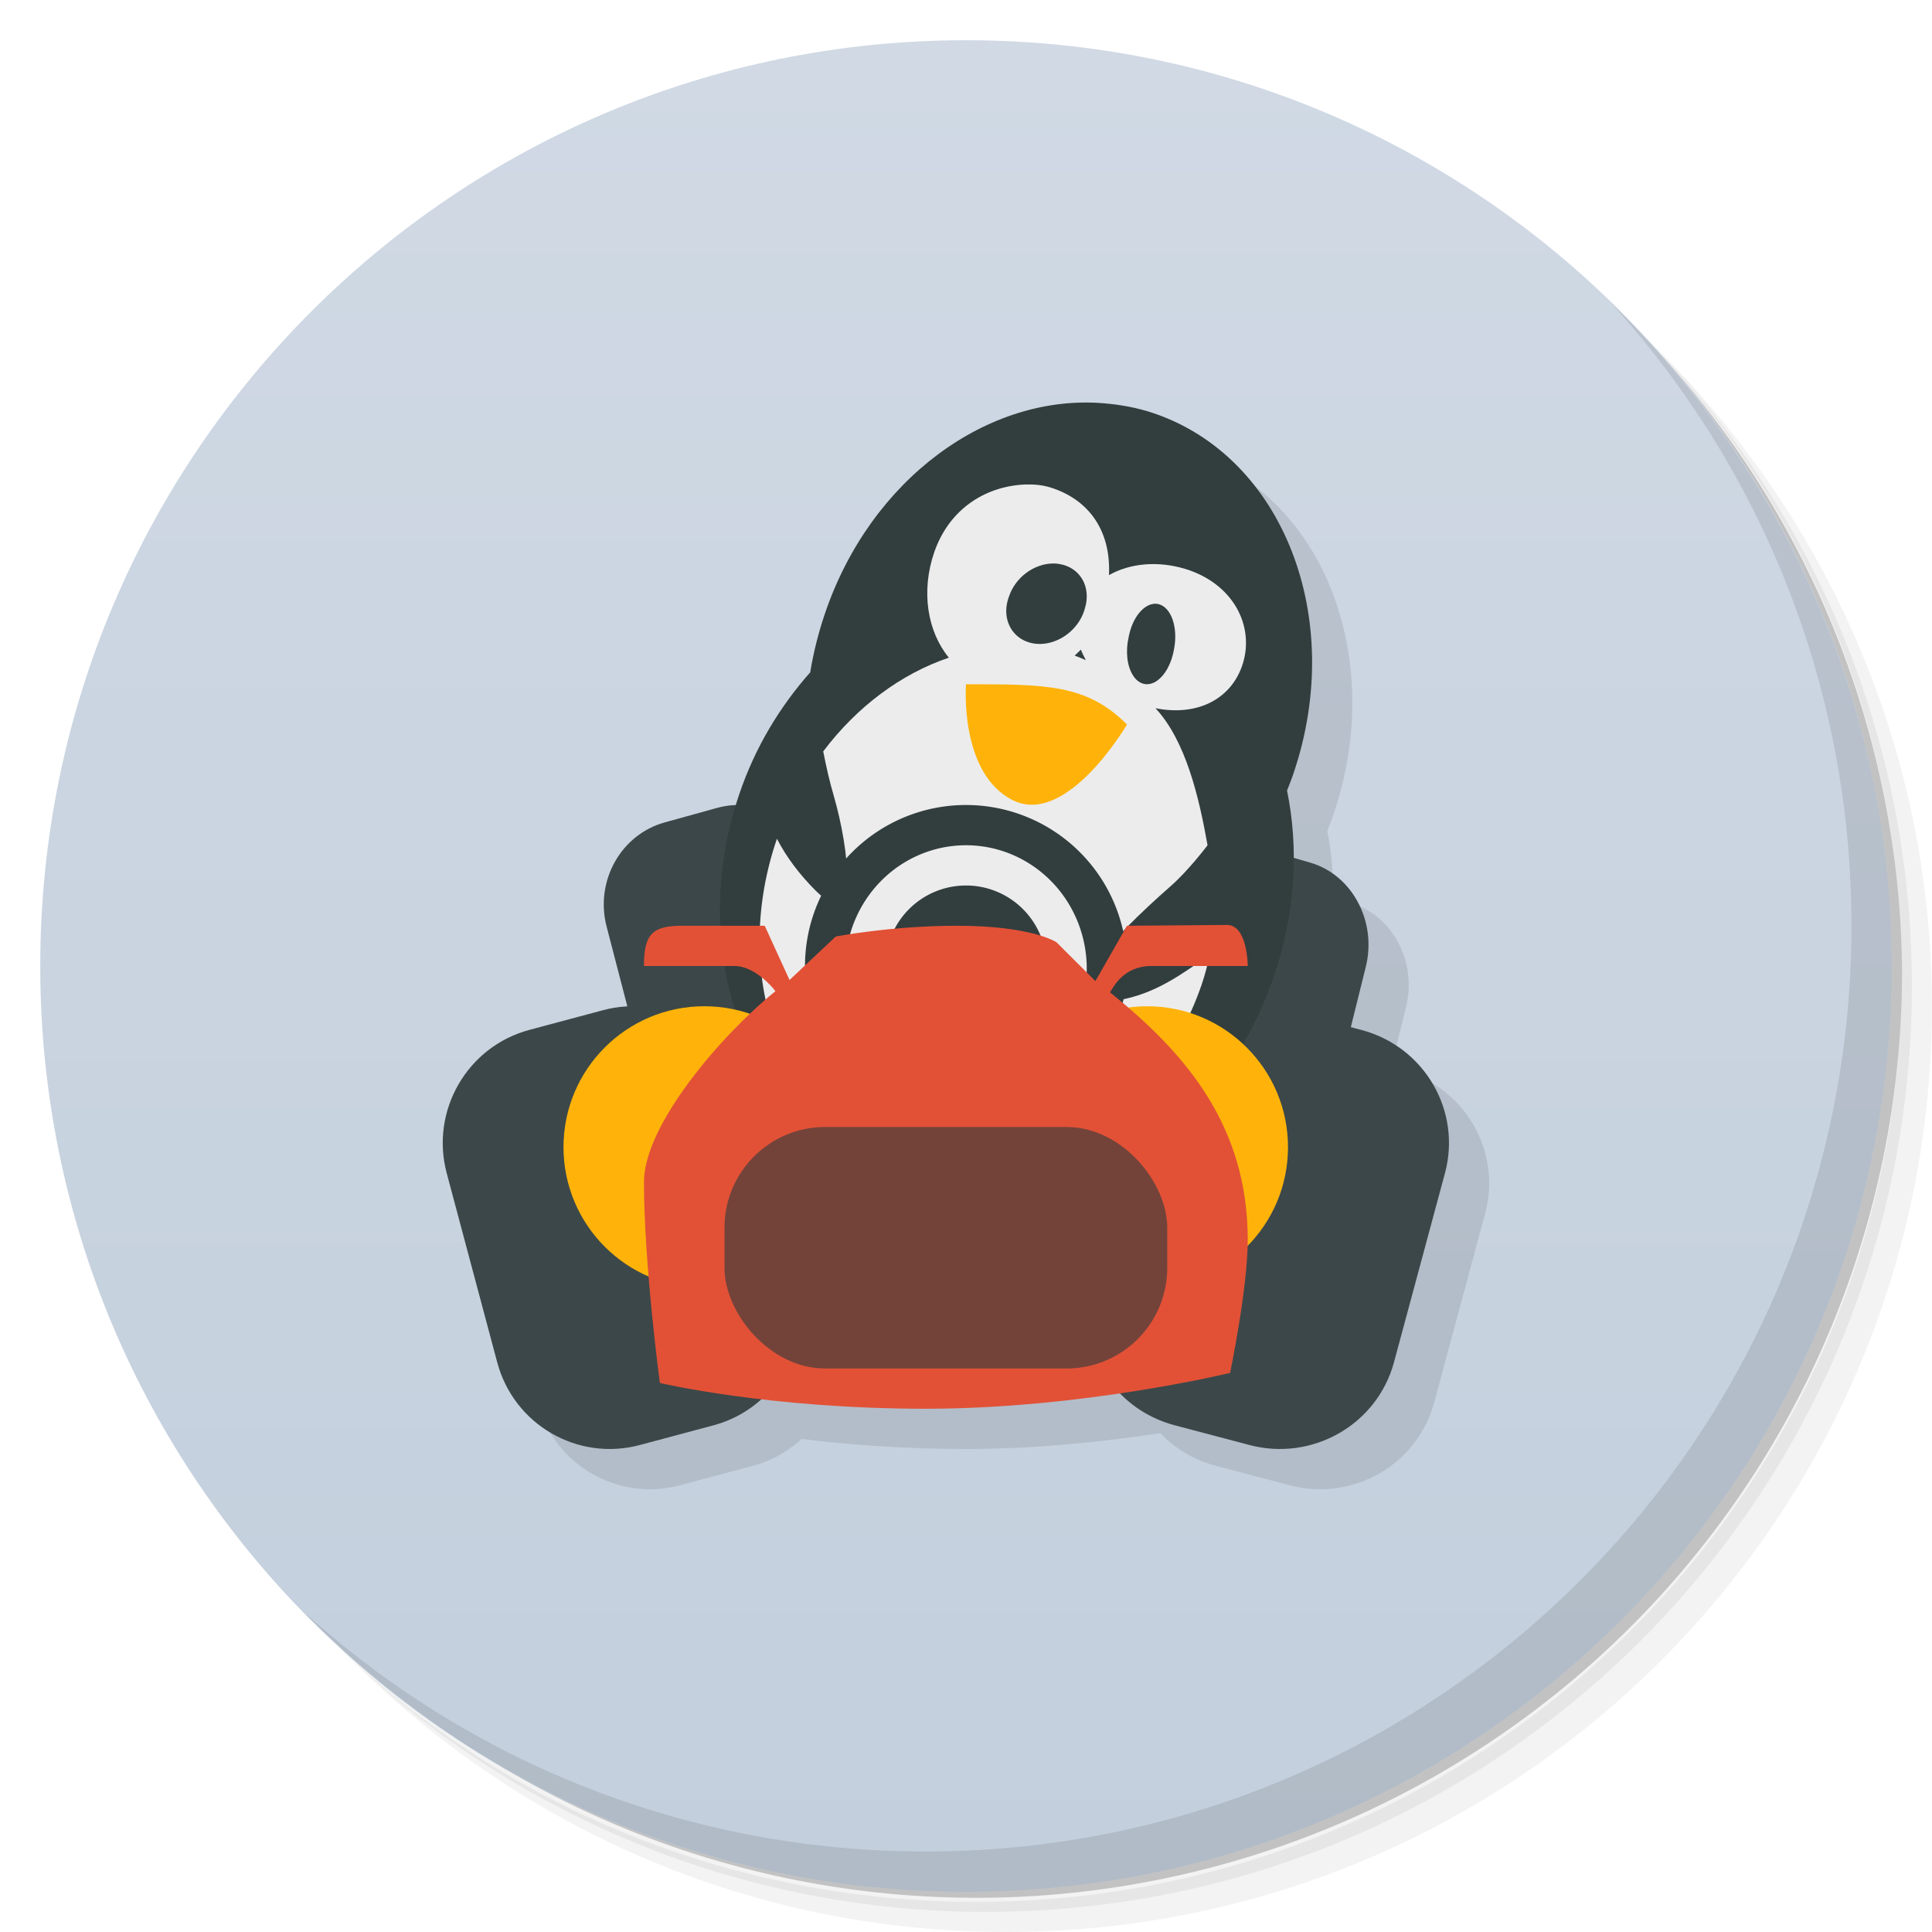 <svg version="1.1" viewBox="0 0 48 48" xmlns="http://www.w3.org/2000/svg">
 <defs>
  <linearGradient id="bg" x1="1" x2="47" gradientTransform="matrix(0 -1 1 0 -1.5e-6 48)" gradientUnits="userSpaceOnUse">
   <stop style="stop-color:#c3cfdd" offset="0"/>
   <stop style="stop-color:#d0d9e4" offset="1"/>
  </linearGradient>
 </defs>
 <path d="m36.31 5c5.859 4.062 9.688 10.831 9.688 18.5 0 12.426-10.07 22.5-22.5 22.5-7.669 0-14.438-3.828-18.5-9.688 1.037 1.822 2.306 3.499 3.781 4.969 4.085 3.712 9.514 5.969 15.469 5.969 12.703 0 23-10.298 23-23 0-5.954-2.256-11.384-5.969-15.469-1.469-1.475-3.147-2.744-4.969-3.781zm4.969 3.781c3.854 4.113 6.219 9.637 6.219 15.719 0 12.703-10.297 23-23 23-6.081 0-11.606-2.364-15.719-6.219 4.16 4.144 9.883 6.719 16.219 6.719 12.703 0 23-10.298 23-23 0-6.335-2.575-12.06-6.719-16.219z" style="opacity:.05"/>
 <path d="m41.28 8.781c3.712 4.085 5.969 9.514 5.969 15.469 0 12.703-10.297 23-23 23-5.954 0-11.384-2.256-15.469-5.969 4.113 3.854 9.637 6.219 15.719 6.219 12.703 0 23-10.298 23-23 0-6.081-2.364-11.606-6.219-15.719z" style="opacity:.1"/>
 <path d="m31.25 2.375c8.615 3.154 14.75 11.417 14.75 21.13 0 12.426-10.07 22.5-22.5 22.5-9.708 0-17.971-6.135-21.12-14.75a23 23 0 0 0 44.875-7 23 23 0 0 0-16-21.875z" style="opacity:.2"/>
 <path d="m24 1c12.703 0 23 10.297 23 23s-10.297 23-23 23-23-10.297-23-23 10.297-23 23-23z" style="fill:url(#bg)"/>
 <path d="m13.353 34.845c0.414 1.552 2 2.47 3.547 2.055l1.832-0.49c0.458-0.123 0.852-0.359 1.182-0.658 1.102 0.13 2.451 0.248 4.086 0.248 1.785 0 3.473-0.191 4.828-0.393 0.359 0.371 0.815 0.66 1.355 0.803l1.855 0.49c1.563 0.415 3.174-0.502 3.594-2.055l1.266-4.697c0.419-1.548-0.507-3.143-2.074-3.559l-0.264-0.07 0.373-1.5c0.28-1.127-0.34-2.286-1.385-2.588l-0.424-0.123c-8.59e-4 -0.568-0.038-1.13-0.148-1.668 0.059-0.148 0.117-0.293 0.168-0.449 1.293-3.84-0.266-7.84-3.484-8.926z" style="opacity:.1"/>
 <path d="m33.825 25.589-1.856-0.49c-1.563-0.415-3.182 0.506-3.602 2.054l-1.27 4.697c-0.407 1.548 0.511 3.144 2.086 3.56l1.856 0.49c1.563 0.415 3.174-0.502 3.594-2.054l1.266-4.697c0.419-1.548-0.507-3.144-2.074-3.56" style="fill:#3c4749"/>
 <path d="m32.55 21.431-1.238-0.359c-1.044-0.302-2.114 0.37-2.394 1.493l-0.851 3.414c-0.28 1.127 0.343 2.287 1.387 2.589l1.234 0.359c1.044 0.302 2.118-0.366 2.398-1.493l0.847-3.414c0.28-1.127-0.339-2.287-1.383-2.589" style="fill:#3c4749"/>
 <path d="m16.52 20.431 1.297-0.359c1.094-0.302 2.219 0.37 2.512 1.493l0.887 3.414c0.293 1.127-0.355 2.287-1.449 2.589l-1.297 0.359c-1.094 0.302-2.219-0.366-2.512-1.493l-0.887-3.414c-0.293-1.127 0.352-2.287 1.449-2.589" style="fill:#3c4749"/>
 <path d="m27.43 10.02c-2.871-0.246-5.805 1.875-6.938 5.234-0.16 0.473-0.281 0.957-0.359 1.43v0.016c-0.754 0.852-1.375 1.867-1.77 3.043-1.414 4.191 0.426 8.594 4.098 9.832s7.785-1.148 9.195-5.34c0.527-1.559 0.617-3.148 0.32-4.594 0.059-0.148 0.117-0.293 0.168-0.449 1.293-3.84-0.266-7.84-3.484-8.926-0.402-0.137-0.82-0.211-1.23-0.246" style="fill:#323d3e"/>
 <path d="m25.512 12.036c-0.961 0.023-1.91 0.558-2.301 1.683-0.336 0.977-0.168 1.973 0.363 2.621-1.181 0.398-2.279 1.211-3.121 2.328 0.07 0.361 0.154 0.737 0.262 1.105 0.383 1.328 0.641 3.442-0.449 2.356-0.403-0.403-0.733-0.841-0.963-1.291-1.198 3.486 0.184 7.119 3.088 8.125 2.91 1.012 6.25-1 7.461-4.492 0.086-0.249 0.147-0.5 0.207-0.75-0.674 0.458-1.332 0.971-2.277 1.129-1.976 0.332-0.157-1.554 1.305-2.836 0.447-0.392 0.914-1.014 0.914-1.014-0.21-1.188-0.539-2.594-1.293-3.404 1.078 0.211 1.905-0.254 2.171-1.113 0.289-0.938-0.241-1.977-1.417-2.344-0.699-0.215-1.395-0.143-1.91 0.15 0.051-1.074-0.469-1.837-1.379-2.153-0.219-0.078-0.434-0.105-0.656-0.098zm1.34 4.099c0.035 0.09 0.078 0.176 0.125 0.266-0.066-0.027-0.137-0.059-0.207-0.086-0.023-8e-3 -0.047-0.02-0.07-0.027 0.051-0.051 0.105-0.098 0.152-0.145z" style="fill:#ececec"/>
 <path d="m26.168 14c-0.473-0.001-0.946 0.345-1.102 0.826-0.133 0.356-0.061 0.717 0.176 0.947 0.242 0.231 0.618 0.291 0.973 0.152 0.355-0.134 0.637-0.443 0.736-0.799v-0.002c0.17-0.536-0.112-1.03-0.639-1.113-0.049-0.008-0.096-0.012-0.145-0.012zm2.533 1c-0.287 0.002-0.57 0.347-0.66 0.828-0.08 0.356-0.041 0.717 0.105 0.947 0.142 0.231 0.367 0.286 0.58 0.152 0.213-0.138 0.384-0.442 0.443-0.803 0.103-0.531-0.067-1.03-0.379-1.113-0.03-0.007-0.06-0.012-0.09-0.012z" style="fill:#323d3e;stroke-width:1.411"/>
 <path d="m24 17s-0.172 2.225 1.172 2.885c1.344 0.656 2.828-1.885 2.828-1.885-1-1-2-1-4-1z" style="fill:#ffb30a"/>
 <path d="m13.146 25.589 1.832-0.49c1.543-0.415 3.133 0.506 3.547 2.054l1.254 4.697c0.414 1.548-0.504 3.144-2.047 3.56l-1.832 0.49c-1.547 0.415-3.133-0.502-3.547-2.054l-1.254-4.697c-0.414-1.548 0.504-3.144 2.047-3.56" style="fill:#3c4749"/>
 <path d="m21 28.5c0 1.931-1.566 3.5-3.502 3.5-1.931 0-3.498-1.569-3.498-3.5 0-1.935 1.566-3.5 3.498-3.5 1.935 0 3.502 1.565 3.502 3.5" style="fill:#ffb30a"/>
 <path d="m24 20a4 4 0 0 0-4 4 4 4 0 0 0 4 4 4 4 0 0 0 4-4 4 4 0 0 0-4-4zm0 1a3 3.066 0 0 1 3 3.066 3 3.066 0 0 1-3 3.064 3 3.066 0 0 1-3-3.064 3 3.066 0 0 1 3-3.066zm0 1a2 2 0 0 0-2 2 2 2 0 0 0 2 2 2 2 0 0 0 2-2 2 2 0 0 0-2-2z" style="fill:#323d3e"/>
 <path d="m32 28.5c0 1.935-1.566 3.5-3.498 3.5-1.931 0-3.502-1.565-3.502-3.5 0-1.931 1.569-3.5 3.502-3.5 1.931 0 3.498 1.569 3.498 3.5" style="fill:#ffb30a"/>
 <path d="m30.498 22.98-2.498 0.02-0.785 1.375-0.967-0.965s-0.6-0.41-2.475-0.41c-1.63 0-3.01 0.268-3.01 0.268l-1.147 1.08-0.617-1.348h-2.047c-0.747 0-0.953 0.208-0.953 1h2.25c0.472 0 0.914 0.482 1.016 0.627-1.336 1.078-3.266 3.318-3.266 4.74 0 2.045 0.395 4.992 0.395 4.992s2.696 0.641 6.606 0.641 7.562-0.891 7.562-0.891 0.438-2.11 0.438-3.305c0-2.805-1.504-4.61-3.422-6.148 0.09-0.145 0.34-0.656 1.031-0.656h2.391s-9.53e-4 -1-0.502-1.02z" style="fill:#e25136"/>
 <path d="m40.03 7.531c3.712 4.084 5.969 9.514 5.969 15.469 0 12.703-10.297 23-23 23-5.954 0-11.384-2.256-15.469-5.969 4.178 4.291 10.01 6.969 16.469 6.969 12.703 0 23-10.298 23-23 0-6.462-2.677-12.291-6.969-16.469z" style="opacity:.1"/>
 <rect x="18" y="28" width="11" height="6" ry="2.5" style="fill:#73433a"/>
</svg>
